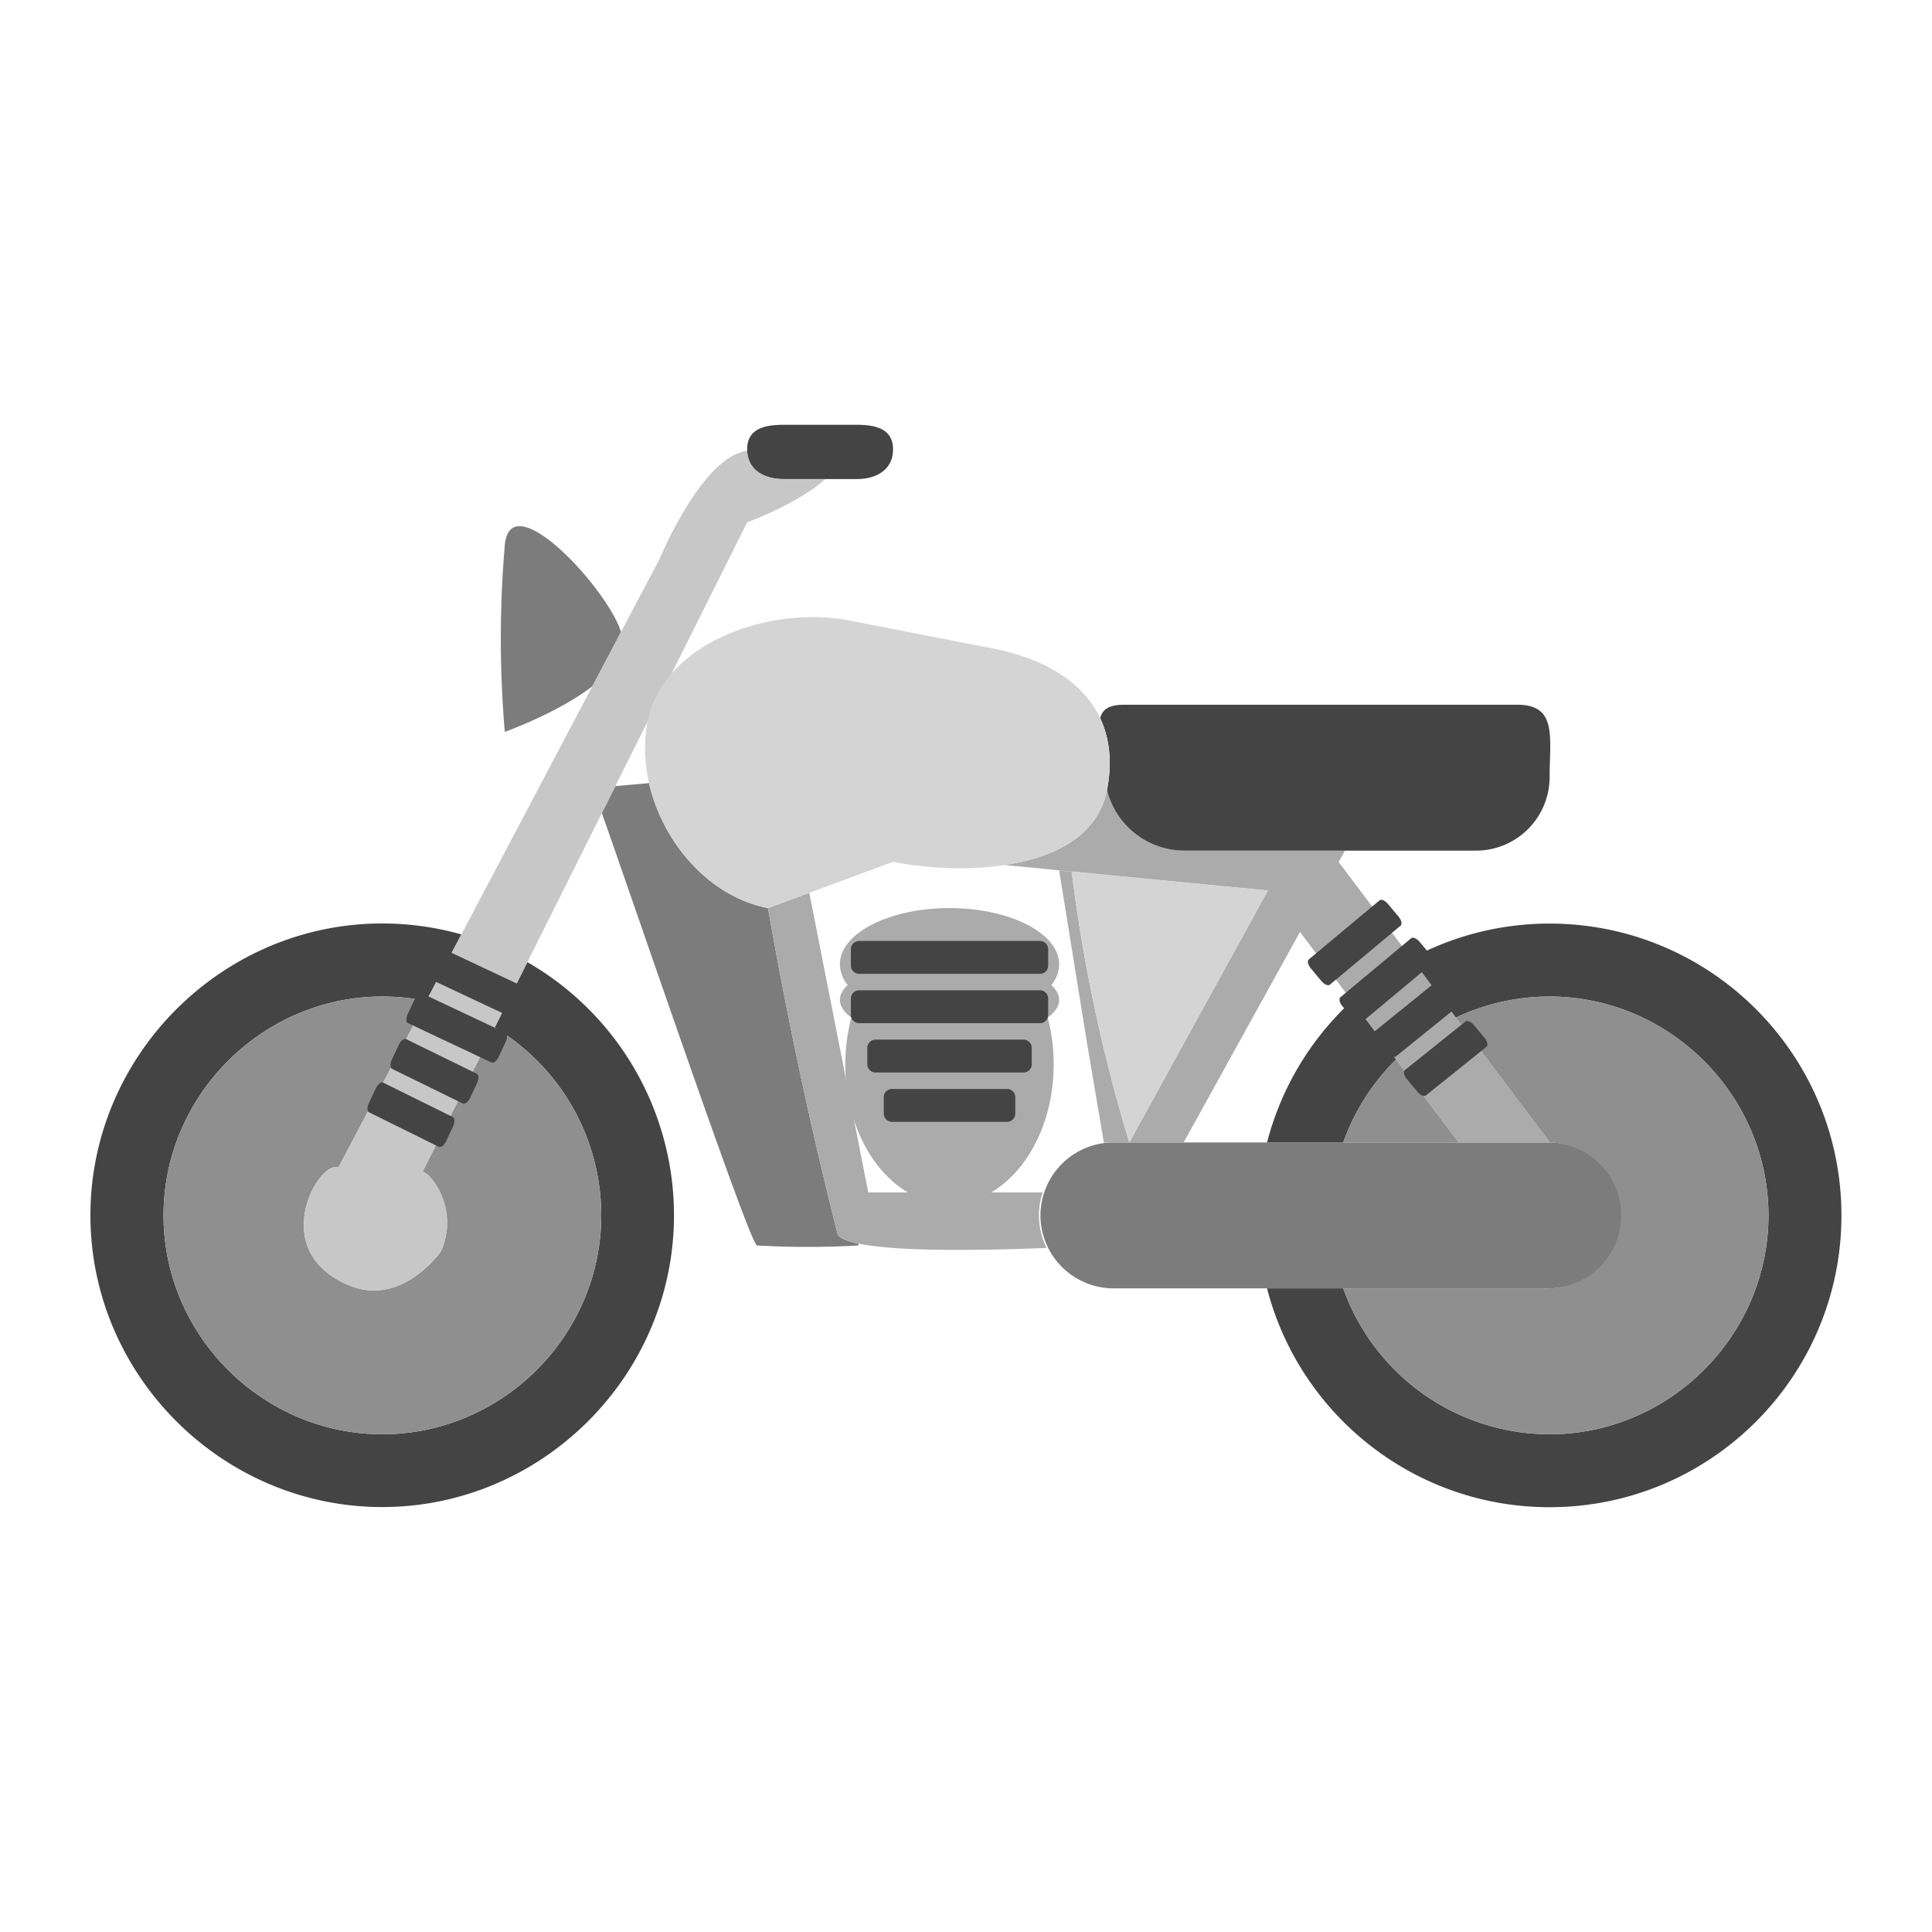 <svg xmlns="http://www.w3.org/2000/svg" xml:space="preserve" fill-rule="evenodd" stroke-linejoin="round" stroke-miterlimit="2" clip-rule="evenodd" viewBox="0 0 64 64">
  <g id="grey">
    <path fill="#7c7c7c" d="M19.623 22.734c-1.079.833-2.674 1.426-2.901 1.51a36.428 36.428 0 0 1 0-6.179c.175-2.056 3.397 1.421 3.851 2.87l-.95 1.799Zm.761 3.307 1.116-.099c.449 1.971 1.99 3.761 3.941 4.14a149.171 149.171 0 0 0 2.313 10.827c.095.121.333.214.674.285l.01.063c-1.12.065-2.244.065-3.364 0-.26-.11-4.021-11.167-5.137-14.322l.447-.894ZM53.75 40.262a2.428 2.428 0 0 1-2.417 2.416h-14.5a2.428 2.428 0 0 1-2.368-2.416 2.429 2.429 0 0 1 2.368-2.417h14.5a2.43 2.43 0 0 1 2.417 2.417Z"/>
    <path fill="#ababab" d="M34.67 41.339c-2.678.107-6.457.15-6.916-.43a149.171 149.171 0 0 1-2.313-10.827l1.369-.506 1.952 9.924h5.777a2.435 2.435 0 0 0 .131 1.839Zm1.899-3.48L36 34.5l-.914-5.663.414.038a53.557 53.557 0 0 0 1.91 8.97h-.577c-.089 0-.177.005-.264.014Zm.841-.014L42 29.5l-8.718-.844c1.663-.251 3.097-.98 3.389-2.486a2.643 2.643 0 0 0 2.579 2.008h5.303l-.208.377 6.999 9.29h-3.027l-5.253-6.972-3.854 6.972h-1.8Z"/>
    <path fill="#444" d="M36.446 23.792c.064-.281.276-.447.798-.447h13.019c1.334 0 1.07 1.083 1.07 2.417a2.439 2.439 0 0 1-2.416 2.416H39.25a2.643 2.643 0 0 1-2.579-2.008c.18-.924.086-1.716-.225-2.378Zm5.526 14.053a9.672 9.672 0 0 1 2.811-4.69l1.464 1.942a7.266 7.266 0 0 0-1.75 2.748h-2.525Zm2.525 4.833a7.27 7.27 0 0 0 6.836 4.834c3.977-.002 7.248-3.273 7.25-7.25-.002-3.978-3.275-7.25-7.253-7.25a7.25 7.25 0 0 0-3.102.697l-1.477-1.96a9.632 9.632 0 0 1 4.582-1.154c5.336 0 9.667 4.332 9.667 9.667s-4.331 9.666-9.667 9.666c-4.501 0-8.287-3.082-9.361-7.25h2.525ZM17.469 31.872a9.677 9.677 0 0 1 4.858 8.385c0 5.303-4.364 9.666-9.666 9.666-5.303 0-9.666-4.363-9.666-9.666 0-5.302 4.363-9.666 9.666-9.666.887 0 1.769.122 2.623.363l-1.163 2.204a7.297 7.297 0 0 0-1.451-.147c-3.978 0-7.252 3.273-7.253 7.251.002 3.977 3.273 7.248 7.25 7.25 3.976-.002 7.248-3.274 7.25-7.25a7.257 7.257 0 0 0-3.53-6.223l1.082-2.167Zm12.114-16.985c0 .667-.541.983-1.208.983h-2.417c-.667 0-1.208-.316-1.208-.983s.541-.815 1.208-.815h2.417c.667 0 1.208.148 1.208.815Z"/>
    <path fill="#8f8f8f" d="M16.387 34.039a7.257 7.257 0 0 1 3.53 6.223c-.002 3.976-3.274 7.248-7.25 7.25-3.977-.002-7.248-3.273-7.25-7.25.001-3.978 3.275-7.251 7.253-7.251.487 0 .973.05 1.451.147l-2.911 5.514c-.663-.241-2.38 2.754.341 3.902 1.761.743 3.053-1.118 3.053-1.118.607-1.357-.303-2.581-.604-2.641l2.387-4.776Zm31.841-.33a7.25 7.25 0 0 1 3.102-.697c3.978 0 7.251 3.272 7.253 7.25-.002 3.977-3.273 7.248-7.25 7.25a7.27 7.27 0 0 1-6.836-4.834h6.836a2.428 2.428 0 0 0 2.374-2.417 2.428 2.428 0 0 0-2.363-2.416l-3.116-4.136Zm.089 4.136h-3.82a7.266 7.266 0 0 1 1.75-2.748l2.07 2.748Z"/>
    <path fill="#c7c7c7" d="M27.338 15.87c-.878.805-2.588 1.433-2.588 1.433L14 38.815c.301.06 1.235 1.261.604 2.641 0 0-1.292 1.861-3.053 1.118-2.721-1.148-1.004-4.143-.341-3.902l10.643-20.163s1.145-2.767 2.455-3.43c.141-.071.29-.121.443-.153.02.64.554.944 1.207.944h1.38Z"/>
    <path fill="#ababab" d="M28.081 32.634a1.124 1.124 0 0 1-.258-.69c0-1.028 1.627-1.862 3.631-1.862 2.005 0 3.632.834 3.632 1.862 0 .243-.092.476-.258.69.166.151.258.316.258.488 0 .211-.137.41-.379.586a6.08 6.08 0 0 1 .198 1.548c0 2.555-1.546 4.63-3.451 4.63-1.904 0-3.45-2.075-3.45-4.63 0-.543.07-1.064.198-1.548-.242-.176-.379-.375-.379-.586 0-.172.092-.337.258-.488Z"/>
    <path fill="#444" d="M34.722 31.443v.545c0 .15-.122.272-.272.272h-5.991a.274.274 0 0 1-.272-.272v-.545c0-.15.122-.272.272-.272h5.991c.15 0 .272.122.272.272Zm0 1.634v.545c0 .15-.122.272-.272.272h-5.991a.274.274 0 0 1-.272-.272v-.545c0-.15.122-.272.272-.272h5.991c.15 0 .272.122.272.272Zm-.544 1.634v.545c0 .15-.122.272-.273.272h-4.902a.274.274 0 0 1-.272-.272v-.545c0-.15.122-.272.273-.272h4.901c.151 0 .273.122.273.272Zm-.545 1.634v.545c0 .15-.122.272-.272.272h-3.813a.274.274 0 0 1-.272-.272v-.545c0-.15.122-.272.272-.272h3.813c.15 0 .272.122.272.272Zm-16.185-3.309-.232.493c-.064.136-.172.22-.241.187l-2.761-1.3c-.07-.032-.074-.169-.01-.305l.232-.493c.064-.136.172-.22.242-.187l2.761 1.3c.069.032.073.169.009.305Zm-.696 1.478-.232.493c-.064.136-.172.22-.241.188l-2.761-1.301c-.07-.032-.074-.169-.01-.305l.232-.493c.064-.136.172-.22.242-.187l2.761 1.3c.069.033.073.169.009.305Zm-.947 1.361-.232.492c-.064.136-.172.22-.241.188l-2.342-1.147c-.07-.033-.074-.17-.01-.306l.232-.492c.064-.136.172-.22.242-.188l2.342 1.147c.069.033.073.17.009.306Zm-.795 1.435-.233.492c-.064.136-.172.22-.241.188l-2.307-1.142c-.069-.032-.073-.169-.009-.305l.232-.493c.064-.136.172-.22.241-.187L15 37.004c.069.033.074.17.01.306Zm30.97-7.363.349.418c.096.115.127.249.068.298l-2.343 1.955c-.059.049-.185-.005-.281-.12l-.349-.418c-.096-.116-.127-.249-.068-.298l2.343-1.956c.059-.049.185.005.281.121Zm1.047 1.254.349.418c.096.116.127.249.068.298l-2.343 1.956c-.059.049-.185-.005-.281-.121l-.349-.418c-.097-.115-.127-.249-.068-.298l2.343-1.955c.059-.049.185.005.281.12Zm.834 1.432.349.419c.096.115.127.248.068.298l-2.028 1.64c-.058.049-.184-.005-.281-.121l-.349-.418c-.096-.115-.126-.249-.068-.298l2.028-1.64c.059-.049.185.005.281.12Zm.965 1.327.349.418c.097.116.127.249.068.298l-2.007 1.611c-.059.049-.185-.005-.281-.121l-.349-.418c-.096-.115-.127-.249-.068-.298l2.007-1.61c.059-.049.185.005.281.12Z"/>
    <path fill="#d4d4d4" d="M36.671 26.17c-.509 2.619-4.469 2.889-7.088 2.38l-4.142 1.532c-2.618-.509-4.499-3.559-3.99-6.177.509-2.619 4.064-3.859 6.683-3.35l4.744.923c2.619.509 4.302 2.074 3.793 4.692ZM42 29.5l-4.59 8.345a53.602 53.602 0 0 1-1.91-8.974l6.5.629Z"/>
  </g>
</svg>
